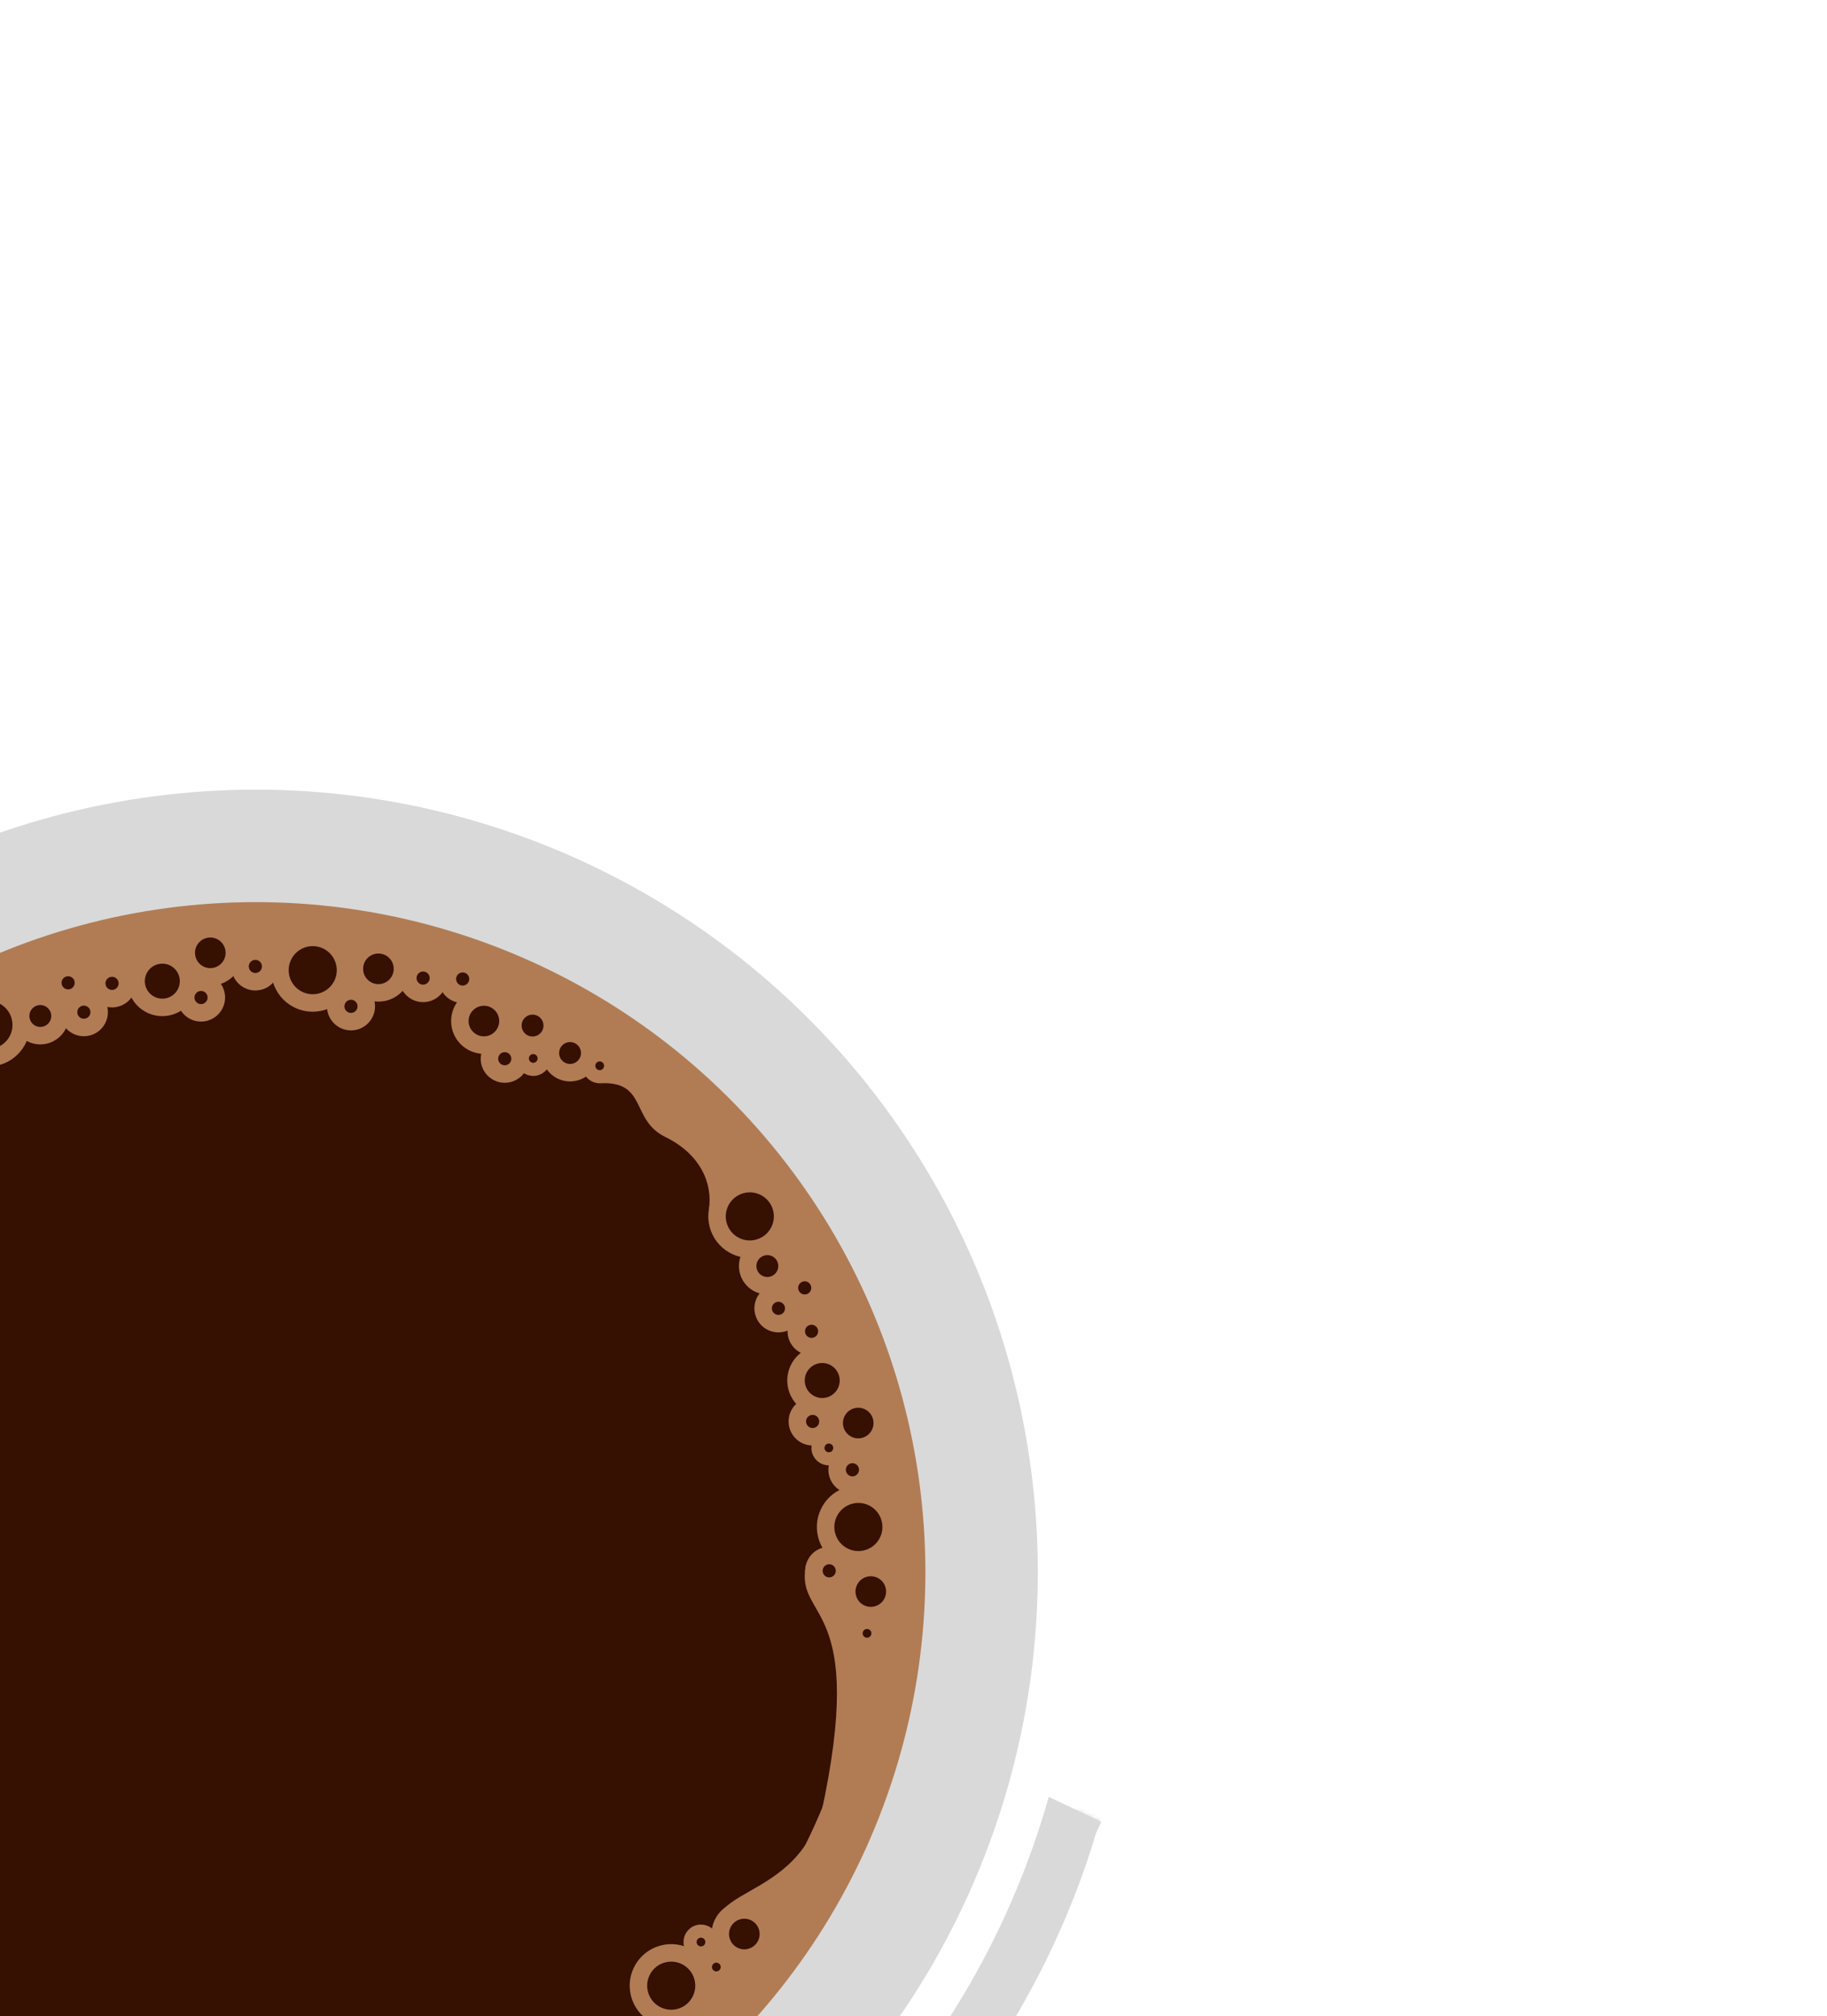<svg width="418" height="461" viewBox="0 0 418 461" fill="none" xmlns="http://www.w3.org/2000/svg">
<g filter="url(#filter0_f_52_17)">
<path d="M279.892 520.504C301.542 512.835 310.441 494.866 298.226 475.378L198.066 410.703C126.638 423.215 -16.917 448.439 -19.714 449.249C-22.512 450.058 -10.775 507.564 5.59 553.759C104.639 588.454 191.634 551.039 220.539 494.574L279.892 520.504Z" fill="#300E00" fill-opacity="0.3"/>
</g>
<g filter="url(#filter1_d_52_17)">
<rect width="109.292" height="62.146" rx="20" transform="matrix(-0.904 -0.427 -0.427 0.904 312.997 445.401)" fill="white"/>
<rect x="233.559" y="407.86" width="20.358" height="62.146" transform="rotate(25.294 233.559 407.86)" fill="#D9D9D9"/>
<mask id="mask0_52_17" style="mask-type:alpha" maskUnits="userSpaceOnUse" x="214" y="413" width="95" height="85">
<rect width="84.647" height="62.146" rx="13" transform="matrix(-0.904 -0.427 -0.427 0.904 312.997 445.401)" fill="white"/>
</mask>
<g mask="url(#mask0_52_17)">
<circle cx="70.125" cy="364.994" r="188.581" transform="rotate(25.294 70.125 364.994)" fill="#D9D9D9"/>
</g>
<circle cx="58.5" cy="359.5" r="188.581" transform="rotate(25.294 58.5 359.5)" fill="white"/>
<circle cx="58.5" cy="359.5" r="178.938" transform="rotate(25.294 58.5 359.5)" fill="#D9D9D9"/>
<circle cx="58.5" cy="359.5" r="153.222" transform="rotate(-37.628 58.5 359.5)" fill="#B17C54"/>
<circle cx="58.5" cy="359.5" r="140.365" transform="rotate(-37.628 58.5 359.5)" fill="#361000"/>
<circle cx="-2.643" cy="234.354" r="7.5" transform="rotate(-5.001 -2.643 234.354)" fill="#361000" stroke="#B17C53" stroke-width="4"/>
<circle cx="9.225" cy="232.311" r="4.5" transform="rotate(-5.001 9.225 232.311)" fill="#361000" stroke="#B17C53" stroke-width="4"/>
<circle cx="15.588" cy="224.728" r="3.5" transform="rotate(-5.001 15.588 224.728)" fill="#361000" stroke="#B17C53" stroke-width="4"/>
<circle cx="25.637" cy="224.852" r="3.5" transform="rotate(-5.001 25.637 224.852)" fill="#361000" stroke="#B17C53" stroke-width="4"/>
<circle cx="37.137" cy="224.348" r="6" transform="rotate(-5.001 37.137 224.348)" fill="#361000" stroke="#B17C53" stroke-width="4"/>
<circle cx="48.113" cy="217.866" r="5.5" transform="rotate(-5.001 48.113 217.866)" fill="#361000" stroke="#B17C53" stroke-width="4"/>
<circle cx="58.424" cy="220.979" r="3.5" transform="rotate(-5.001 58.424 220.979)" fill="#361000" stroke="#B17C53" stroke-width="4"/>
<circle cx="71.549" cy="221.838" r="7.5" transform="rotate(-5.001 71.549 221.838)" fill="#361000" stroke="#B17C53" stroke-width="4"/>
<circle cx="86.579" cy="221.527" r="5.5" transform="rotate(-5.001 86.579 221.527)" fill="#361000" stroke="#B17C53" stroke-width="4"/>
<circle cx="96.802" cy="223.644" r="3.5" transform="rotate(-5.001 96.802 223.644)" fill="#361000" stroke="#B17C53" stroke-width="4"/>
<circle cx="105.855" cy="223.855" r="3.5" transform="rotate(-5.001 105.855 223.855)" fill="#361000" stroke="#B17C53" stroke-width="4"/>
<circle cx="45.997" cy="228.09" r="3.5" transform="rotate(-5.001 45.997 228.09)" fill="#361000" stroke="#B17C53" stroke-width="4"/>
<circle cx="19.187" cy="231.44" r="3.5" transform="rotate(-5.001 19.187 231.44)" fill="#361000" stroke="#B17C53" stroke-width="4"/>
<circle cx="80.303" cy="230.107" r="3.5" transform="rotate(-5.001 80.303 230.107)" fill="#361000" stroke="#B17C53" stroke-width="4"/>
<circle cx="110.712" cy="233.469" r="5.5" transform="rotate(-5.001 110.712 233.469)" fill="#361000" stroke="#B17C53" stroke-width="4"/>
<circle cx="121.844" cy="234.502" r="4.5" transform="rotate(-5.001 121.844 234.502)" fill="#361000" stroke="#B17C53" stroke-width="4"/>
<circle cx="130.424" cy="240.778" r="4.5" transform="rotate(-5.001 130.424 240.778)" fill="#361000" stroke="#B17C53" stroke-width="4"/>
<circle cx="115.481" cy="242.086" r="3.5" transform="rotate(-5.001 115.481 242.086)" fill="#361000" stroke="#B17C53" stroke-width="4"/>
<circle cx="122" cy="242.017" r="2.5" transform="rotate(-5.001 122 242.017)" fill="#361000" stroke="#B17C53" stroke-width="3"/>
<circle cx="137.204" cy="243.698" r="2.5" transform="rotate(-5.001 137.204 243.698)" fill="#361000" stroke="#B17C53" stroke-width="3"/>
<circle cx="171.549" cy="278.137" r="7.5" transform="rotate(75.294 171.549 278.137)" fill="#361000" stroke="#B17C53" stroke-width="4"/>
<circle cx="175.562" cy="289.49" r="4.5" transform="rotate(75.294 175.562 289.49)" fill="#361000" stroke="#B17C53" stroke-width="4"/>
<circle cx="184.11" cy="294.484" r="3.5" transform="rotate(75.294 184.11 294.484)" fill="#361000" stroke="#B17C53" stroke-width="4"/>
<circle cx="185.681" cy="304.41" r="3.5" transform="rotate(75.294 185.681 304.41)" fill="#361000" stroke="#B17C53" stroke-width="4"/>
<circle cx="188.117" cy="315.66" r="6" transform="rotate(75.294 188.117 315.66)" fill="#361000" stroke="#B17C53" stroke-width="4"/>
<circle cx="196.356" cy="325.388" r="5.5" transform="rotate(75.294 196.356 325.388)" fill="#361000" stroke="#B17C53" stroke-width="4"/>
<circle cx="195.026" cy="336.075" r="3.5" transform="rotate(75.294 195.026 336.075)" fill="#361000" stroke="#B17C53" stroke-width="4"/>
<circle cx="196.391" cy="349.157" r="7.5" transform="rotate(75.294 196.391 349.157)" fill="#361000" stroke="#B17C53" stroke-width="4"/>
<circle cx="153.569" cy="454.038" r="7.5" transform="rotate(75.294 153.569 454.038)" fill="#361000" stroke="#B17C53" stroke-width="4"/>
<circle cx="199.232" cy="363.92" r="5.5" transform="rotate(75.294 199.232 363.92)" fill="#361000" stroke="#B17C53" stroke-width="4"/>
<circle cx="170.294" cy="442.227" r="5.5" transform="rotate(75.294 170.294 442.227)" fill="#361000" stroke="#B17C53" stroke-width="4"/>
<circle cx="185.922" cy="325.024" r="3.5" transform="rotate(75.294 185.922 325.024)" fill="#361000" stroke="#B17C53" stroke-width="4"/>
<circle cx="178.101" cy="299.163" r="3.5" transform="rotate(75.294 178.101 299.163)" fill="#361000" stroke="#B17C53" stroke-width="4"/>
<circle cx="189.717" cy="359.18" r="3.5" transform="rotate(75.294 189.717 359.18)" fill="#361000" stroke="#B17C53" stroke-width="4"/>
<circle cx="189.638" cy="331.077" r="2.5" transform="rotate(75.294 189.638 331.077)" fill="#361000" stroke="#B17C53" stroke-width="3"/>
<circle cx="198.368" cy="373.477" r="2.5" transform="rotate(75.294 198.368 373.477)" fill="#361000" stroke="#B17C53" stroke-width="3"/>
<circle cx="163.888" cy="449.774" r="2.5" transform="rotate(75.294 163.888 449.774)" fill="#361000" stroke="#B17C53" stroke-width="3"/>
<circle cx="160.376" cy="444.058" r="2.5" transform="rotate(75.294 160.376 444.058)" fill="#361000" stroke="#B17C53" stroke-width="3"/>
<path d="M152.179 259.954C144.315 256.125 148.057 247.265 137.553 247.683L143.007 241.183L170.982 268.347L162.172 276.647C163.143 270.539 160.183 263.852 152.179 259.954Z" fill="#B17C53"/>
<path d="M187.825 414.937C198.584 365.813 181.954 370.781 184.351 358.024L187.731 362.245L193.254 362.264L193.603 366.248L197.936 369.884L195.751 373.589L197.463 375.949L203.683 383.937C196.322 401.144 184.139 431.771 187.825 414.937Z" fill="#B17C53"/>
<path d="M183.952 422.303C178.239 430.432 169.296 432.62 165.616 436.455C169.443 438.128 177.652 440.923 178.05 440.888C178.449 440.854 183.309 434.071 185.69 430.684C187.491 424.503 189.666 414.174 183.952 422.303Z" fill="#B17C53"/>
</g>
<defs>
<filter id="filter0_f_52_17" x="-34.127" y="396.703" width="351.875" height="184.434" filterUnits="userSpaceOnUse" color-interpolation-filters="sRGB">
<feFlood flood-opacity="0" result="BackgroundImageFix"/>
<feBlend mode="normal" in="SourceGraphic" in2="BackgroundImageFix" result="shape"/>
<feGaussianBlur stdDeviation="7" result="effect1_foregroundBlur_52_17"/>
</filter>
<filter id="filter1_d_52_17" x="-154.126" y="146.874" width="484.5" height="425.251" filterUnits="userSpaceOnUse" color-interpolation-filters="sRGB">
<feFlood flood-opacity="0" result="BackgroundImageFix"/>
<feColorMatrix in="SourceAlpha" type="matrix" values="0 0 0 0 0 0 0 0 0 0 0 0 0 0 0 0 0 0 127 0" result="hardAlpha"/>
<feOffset/>
<feGaussianBlur stdDeviation="12"/>
<feComposite in2="hardAlpha" operator="out"/>
<feColorMatrix type="matrix" values="0 0 0 0 0.188 0 0 0 0 0.055 0 0 0 0 0 0 0 0 0.3 0"/>
<feBlend mode="normal" in2="BackgroundImageFix" result="effect1_dropShadow_52_17"/>
<feBlend mode="normal" in="SourceGraphic" in2="effect1_dropShadow_52_17" result="shape"/>
</filter>
</defs>
</svg>
